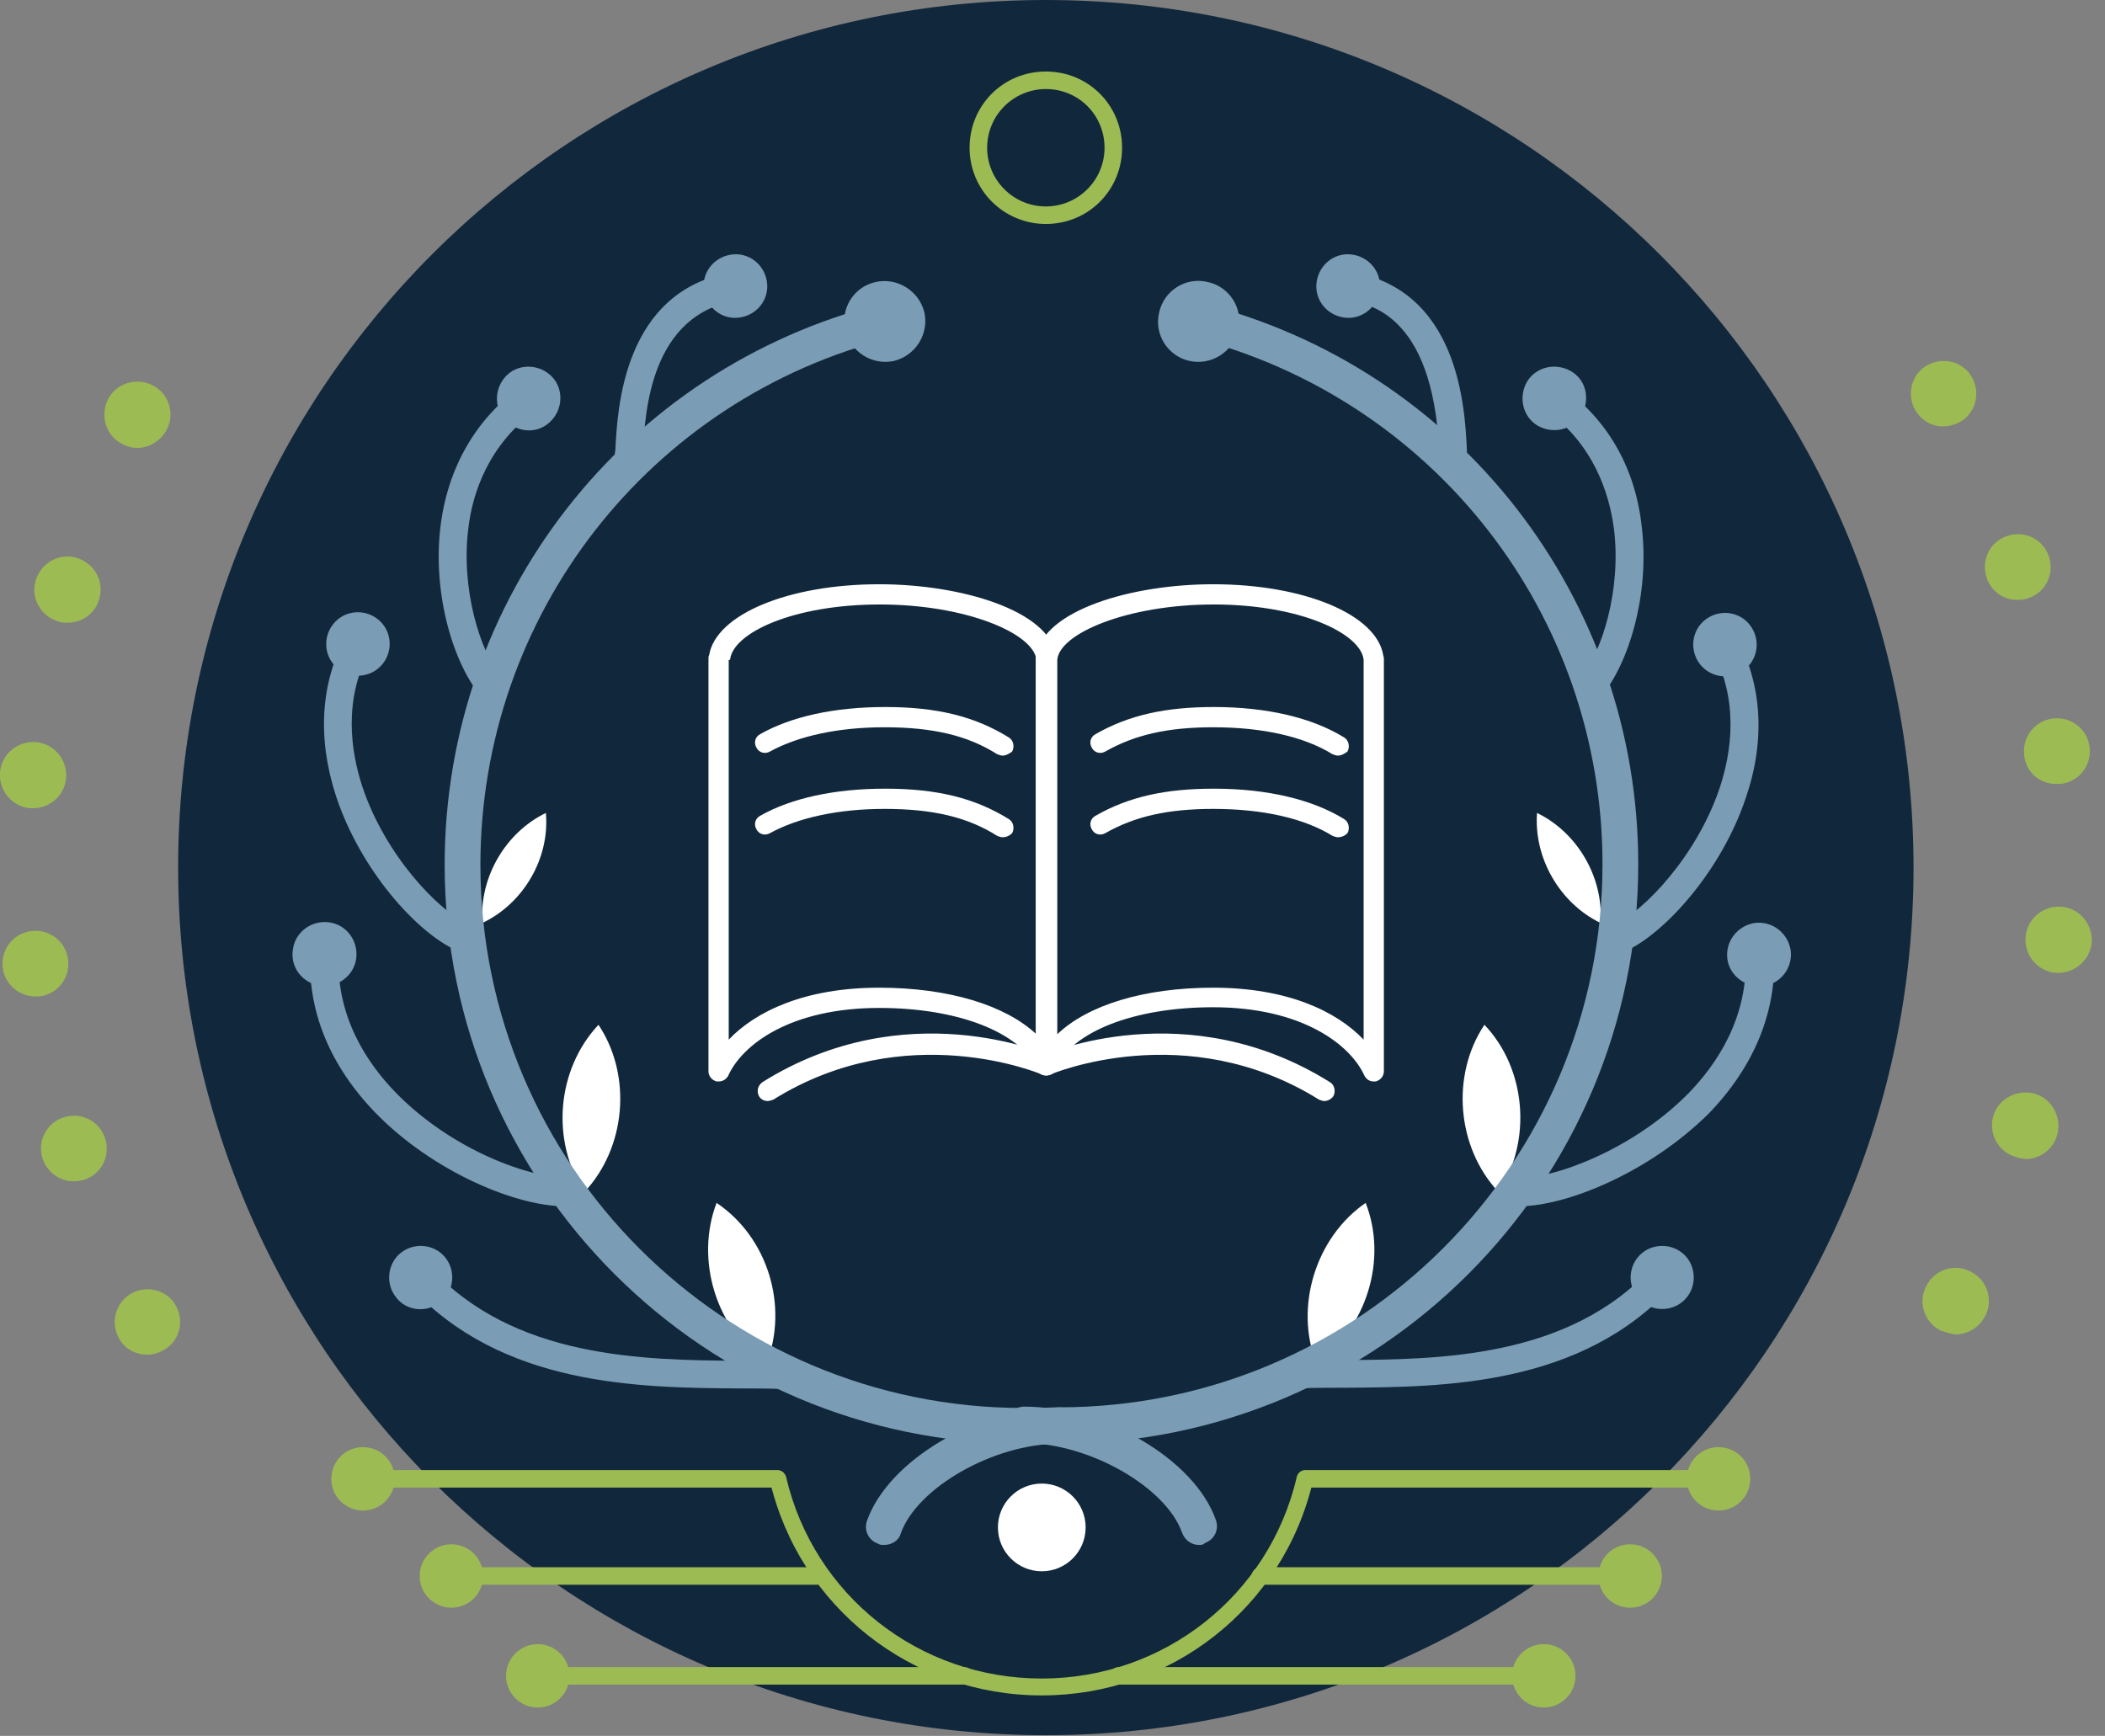 <svg width="97" height="80" viewBox="0 0 97 80" fill="none" xmlns="http://www.w3.org/2000/svg">
<rect x="0" y="0" width="97" height="80" fill="#808080" stroke="none"/>
<g clip-path="url(#clip0_1777_4124)">
<path d="M48.193 79.969C70.276 79.969 88.177 62.067 88.177 39.984C88.177 17.902 70.276 0 48.193 0C26.11 0 8.208 17.902 8.208 39.984C8.208 62.067 26.11 79.969 48.193 79.969Z" fill="#11283C"/>
<path d="M89.421 61.314C88.675 60.941 88.364 60.008 88.768 59.262C89.141 58.515 90.074 58.205 90.82 58.609C91.566 58.982 91.877 59.915 91.473 60.661C91.193 61.189 90.665 61.5 90.105 61.5C89.887 61.469 89.67 61.407 89.421 61.314ZM92.903 53.323C92.095 53.105 91.629 52.266 91.846 51.458C92.064 50.649 92.934 50.183 93.743 50.4C94.551 50.618 95.018 51.489 94.8 52.297C94.613 52.981 93.992 53.416 93.339 53.416C93.183 53.385 93.028 53.385 92.903 53.323ZM94.738 44.835C93.898 44.773 93.276 44.026 93.339 43.187C93.401 42.347 94.147 41.726 94.987 41.788C95.826 41.85 96.448 42.596 96.386 43.436C96.323 44.213 95.639 44.835 94.862 44.835C94.831 44.835 94.8 44.835 94.738 44.835ZM93.276 34.792C93.183 33.953 93.774 33.206 94.613 33.113C95.453 33.02 96.199 33.611 96.292 34.45C96.386 35.29 95.795 36.036 94.955 36.129C94.893 36.129 94.831 36.129 94.8 36.129C93.992 36.16 93.339 35.569 93.276 34.792ZM91.535 26.584C91.287 25.775 91.722 24.936 92.53 24.687C93.339 24.439 94.178 24.874 94.427 25.682C94.675 26.491 94.24 27.33 93.432 27.579C93.276 27.641 93.121 27.641 92.966 27.641C92.344 27.672 91.722 27.237 91.535 26.584ZM88.24 18.873C87.835 18.127 88.115 17.194 88.83 16.821C89.576 16.417 90.509 16.697 90.882 17.412C91.287 18.158 91.007 19.091 90.292 19.464C90.043 19.588 89.794 19.65 89.576 19.65C89.048 19.681 88.519 19.37 88.24 18.873Z" fill="#9DBB53"/>
<path d="M5.472 61.656C5.068 60.91 5.348 60.008 6.063 59.604C6.809 59.199 7.742 59.479 8.115 60.194C8.519 60.941 8.239 61.873 7.493 62.246C7.276 62.371 7.027 62.433 6.778 62.433C6.25 62.433 5.721 62.153 5.472 61.656ZM1.959 53.385C1.71 52.577 2.145 51.737 2.954 51.489C3.762 51.24 4.602 51.675 4.85 52.483C5.099 53.292 4.664 54.131 3.855 54.38C3.7 54.411 3.545 54.442 3.389 54.442C2.767 54.442 2.176 54.038 1.959 53.385ZM0.124 44.586C0.031 43.747 0.622 43.001 1.461 42.907C2.301 42.814 3.047 43.405 3.14 44.244C3.234 45.084 2.643 45.83 1.803 45.923C1.741 45.923 1.679 45.923 1.648 45.923C0.871 45.923 0.218 45.363 0.124 44.586ZM1.399 37.248C0.56 37.186 -0.062 36.44 1.22236e-05 35.6C0.062 34.761 0.808 34.139 1.648 34.201C2.487 34.264 3.109 35.01 3.047 35.849C2.985 36.658 2.301 37.248 1.524 37.248C1.492 37.248 1.43 37.248 1.399 37.248ZM2.674 28.636C1.866 28.387 1.399 27.548 1.648 26.739C1.897 25.931 2.736 25.465 3.545 25.713C4.353 25.962 4.819 26.802 4.571 27.61C4.384 28.294 3.762 28.698 3.109 28.698C2.954 28.698 2.829 28.698 2.674 28.636ZM5.628 20.459C4.881 20.086 4.602 19.153 4.975 18.407C5.348 17.66 6.281 17.381 7.027 17.754C7.773 18.127 8.084 19.059 7.68 19.806C7.4 20.334 6.871 20.645 6.312 20.645C6.094 20.645 5.845 20.583 5.628 20.459Z" fill="#9DBB53"/>
<path d="M35.849 68.558H16.634C16.417 68.558 16.23 68.372 16.23 68.154C16.23 67.936 16.417 67.75 16.634 67.75H35.818C36.036 67.75 36.222 67.936 36.222 68.154C36.222 68.372 36.067 68.558 35.849 68.558Z" fill="#9DBB53"/>
<path d="M16.728 69.615C15.919 69.615 15.266 68.962 15.266 68.154C15.266 67.346 15.919 66.693 16.728 66.693C17.536 66.693 18.189 67.346 18.189 68.154C18.189 68.962 17.536 69.615 16.728 69.615Z" fill="#9DBB53"/>
<path d="M37.684 73.035H20.738C20.521 73.035 20.334 72.849 20.334 72.631C20.334 72.414 20.521 72.227 20.738 72.227H37.684C37.901 72.227 38.088 72.414 38.088 72.631C38.088 72.849 37.901 73.035 37.684 73.035Z" fill="#9DBB53"/>
<path d="M20.801 74.093C21.608 74.093 22.262 73.438 22.262 72.631C22.262 71.824 21.608 71.17 20.801 71.17C19.994 71.17 19.339 71.824 19.339 72.631C19.339 73.438 19.994 74.093 20.801 74.093Z" fill="#9DBB53"/>
<path d="M44.431 77.637H24.718C24.501 77.637 24.314 77.451 24.314 77.233C24.314 77.015 24.501 76.829 24.718 76.829H44.431C44.648 76.829 44.835 77.015 44.835 77.233C44.835 77.451 44.648 77.637 44.431 77.637Z" fill="#9DBB53"/>
<path d="M24.78 78.694C25.587 78.694 26.242 78.04 26.242 77.233C26.242 76.426 25.587 75.772 24.78 75.772C23.973 75.772 23.319 76.426 23.319 77.233C23.319 78.04 23.973 78.694 24.78 78.694Z" fill="#9DBB53"/>
<path d="M79.285 68.558H60.163C59.946 68.558 59.759 68.372 59.759 68.154C59.759 67.936 59.946 67.75 60.163 67.75H79.285C79.502 67.75 79.689 67.936 79.689 68.154C79.689 68.372 79.502 68.558 79.285 68.558Z" fill="#9DBB53"/>
<path d="M79.192 66.693C80 66.693 80.653 67.346 80.653 68.154C80.653 68.962 80 69.615 79.192 69.615C78.383 69.615 77.73 68.962 77.73 68.154C77.73 67.346 78.383 66.693 79.192 66.693Z" fill="#9DBB53"/>
<path d="M75.181 73.035H58.08C57.862 73.035 57.676 72.849 57.676 72.631C57.676 72.414 57.862 72.227 58.08 72.227H75.181C75.398 72.227 75.585 72.414 75.585 72.631C75.585 72.849 75.398 73.035 75.181 73.035Z" fill="#9DBB53"/>
<path d="M75.118 74.093C75.925 74.093 76.58 73.438 76.58 72.631C76.58 71.824 75.925 71.17 75.118 71.17C74.311 71.17 73.657 71.824 73.657 72.631C73.657 73.438 74.311 74.093 75.118 74.093Z" fill="#9DBB53"/>
<path d="M71.201 77.637H51.551C51.333 77.637 51.147 77.451 51.147 77.233C51.147 77.015 51.333 76.829 51.551 76.829H71.201C71.418 76.829 71.605 77.015 71.605 77.233C71.605 77.451 71.418 77.637 71.201 77.637Z" fill="#9DBB53"/>
<path d="M71.139 78.694C71.946 78.694 72.6 78.04 72.6 77.233C72.6 76.426 71.946 75.772 71.139 75.772C70.332 75.772 69.677 76.426 69.677 77.233C69.677 78.04 70.332 78.694 71.139 78.694Z" fill="#9DBB53"/>
<path d="M48.006 78.135C42.005 78.135 36.844 74.061 35.476 68.247C35.414 68.03 35.569 67.843 35.756 67.781C35.974 67.719 36.16 67.874 36.222 68.061C37.497 73.533 42.347 77.357 48.006 77.357C53.634 77.357 58.484 73.533 59.759 68.061C59.821 67.843 60.008 67.719 60.225 67.781C60.443 67.843 60.567 68.03 60.505 68.247C59.137 74.093 53.976 78.135 48.006 78.135Z" fill="#9DBB53"/>
<path d="M60.661 62.837C59.635 60.225 60.63 57.023 62.93 55.437C63.956 58.049 62.962 61.22 60.661 62.837Z" fill="white"/>
<path d="M69.056 54.94C67.128 52.888 66.848 49.561 68.403 47.229C70.33 49.25 70.61 52.577 69.056 54.94Z" fill="white"/>
<path d="M73.751 42.534C71.885 41.632 70.672 39.549 70.828 37.466C72.693 38.368 73.906 40.451 73.751 42.534Z" fill="white"/>
<path d="M48.815 66.537C48.348 66.537 47.975 66.164 47.975 65.698C47.975 65.231 48.348 64.858 48.815 64.858C62.62 64.858 73.844 53.634 73.844 39.829C73.844 28.325 66.071 18.376 54.94 15.546C54.505 15.422 54.225 14.987 54.349 14.551C54.474 14.116 54.909 13.836 55.344 13.961C67.221 16.945 75.492 27.579 75.492 39.829C75.492 54.567 63.521 66.537 48.815 66.537Z" fill="#7A9CB4"/>
<path d="M54.816 16.634C53.821 16.417 53.168 15.422 53.416 14.396C53.634 13.401 54.629 12.748 55.655 12.997C56.65 13.214 57.303 14.209 57.054 15.235C56.805 16.23 55.81 16.852 54.816 16.634Z" fill="#7A9CB4"/>
<path d="M59.262 64.05C58.92 64.05 58.64 63.801 58.609 63.428C58.578 63.086 58.857 62.775 59.199 62.744C60.008 62.682 60.91 62.682 61.904 62.682C66.288 62.651 72.32 62.62 76.176 58.36C76.424 58.08 76.829 58.08 77.077 58.329C77.357 58.578 77.357 58.982 77.109 59.23C72.88 63.894 66.537 63.925 61.904 63.956C60.941 63.956 60.039 63.956 59.293 64.019C59.293 64.05 59.293 64.05 59.262 64.05Z" fill="#7A9CB4"/>
<path d="M75.461 57.956C75.958 57.334 76.891 57.241 77.513 57.738C78.135 58.236 78.228 59.168 77.73 59.79C77.233 60.412 76.3 60.505 75.678 60.008C75.056 59.51 74.963 58.578 75.461 57.956Z" fill="#7A9CB4"/>
<path d="M69.988 55.593C69.926 55.593 69.895 55.593 69.833 55.593C69.46 55.593 69.18 55.282 69.211 54.909C69.211 54.535 69.522 54.256 69.895 54.287C71.543 54.349 75.212 53.012 77.793 50.4C79.098 49.063 80.591 46.887 80.435 43.964C80.404 43.591 80.684 43.311 81.057 43.28C81.43 43.249 81.71 43.529 81.741 43.902C81.897 46.576 80.84 49.157 78.725 51.333C76.02 54.007 72.227 55.593 69.988 55.593Z" fill="#7A9CB4"/>
<path d="M79.596 44.182C79.503 43.374 80.062 42.658 80.871 42.534C81.679 42.441 82.394 43.001 82.519 43.809C82.612 44.617 82.052 45.332 81.244 45.457C80.435 45.519 79.689 44.959 79.596 44.182Z" fill="#7A9CB4"/>
<path d="M74.652 43.871C74.403 43.871 74.155 43.716 74.061 43.498C73.906 43.187 74.061 42.783 74.372 42.627C75.74 42.006 78.197 39.456 79.254 36.285C79.782 34.668 80.156 32.274 78.881 29.942C78.694 29.631 78.819 29.227 79.129 29.071C79.44 28.885 79.845 29.009 80 29.32C81.182 31.497 81.368 34.046 80.466 36.72C79.347 40.109 76.735 43.001 74.901 43.84C74.839 43.871 74.746 43.871 74.652 43.871Z" fill="#7A9CB4"/>
<path d="M78.259 30.502C77.824 29.817 78.01 28.916 78.694 28.48C79.378 28.045 80.28 28.232 80.715 28.916C81.15 29.6 80.964 30.502 80.28 30.937C79.627 31.372 78.694 31.186 78.259 30.502Z" fill="#7A9CB4"/>
<path d="M73.315 32.305C73.16 32.305 73.004 32.243 72.88 32.149C72.6 31.901 72.569 31.496 72.818 31.248C73.844 30.035 74.715 27.143 74.373 24.376C74.155 22.728 73.44 20.459 71.17 18.842C70.89 18.624 70.797 18.22 71.014 17.94C71.232 17.66 71.636 17.567 71.916 17.785C74.031 19.277 75.336 21.485 75.647 24.221C76.052 27.454 74.994 30.688 73.782 32.087C73.689 32.212 73.502 32.305 73.315 32.305Z" fill="#7A9CB4"/>
<path d="M70.859 19.619C70.175 19.215 69.957 18.313 70.362 17.598C70.766 16.914 71.667 16.697 72.382 17.101C73.098 17.505 73.284 18.407 72.88 19.122C72.476 19.806 71.574 20.023 70.859 19.619Z" fill="#7A9CB4"/>
<path d="M67.004 21.796C66.662 21.796 66.382 21.547 66.351 21.205C66.351 21.081 66.351 20.956 66.32 20.77C66.009 14.396 63.024 13.96 61.904 13.805C61.562 13.743 61.314 13.432 61.345 13.059C61.407 12.717 61.718 12.468 62.091 12.499C67.252 13.245 67.501 18.842 67.594 20.707C67.594 20.863 67.594 20.987 67.625 21.081C67.656 21.423 67.377 21.765 67.035 21.765C67.066 21.796 67.035 21.796 67.004 21.796Z" fill="#7A9CB4"/>
<path d="M62.029 14.645C61.22 14.582 60.599 13.898 60.661 13.09C60.723 12.281 61.407 11.66 62.215 11.722C63.024 11.784 63.646 12.468 63.583 13.276C63.521 14.085 62.837 14.707 62.029 14.645Z" fill="#7A9CB4"/>
<path d="M40.731 71.201C40.637 71.201 40.544 71.201 40.451 71.139C40.016 70.983 39.798 70.517 39.953 70.082C40.948 67.283 45.084 64.858 48.784 64.858C49.25 64.858 49.623 65.231 49.623 65.698C49.623 66.164 49.25 66.537 48.784 66.537C45.799 66.537 42.254 68.558 41.508 70.672C41.415 71.014 41.073 71.201 40.731 71.201Z" fill="#7A9CB4"/>
<path d="M35.321 62.837C32.989 61.252 32.025 58.049 33.02 55.437C35.383 57.023 36.347 60.194 35.321 62.837Z" fill="white"/>
<path d="M26.926 54.94C25.371 52.577 25.651 49.281 27.579 47.229C29.133 49.561 28.854 52.888 26.926 54.94Z" fill="white"/>
<path d="M22.231 42.534C22.076 40.451 23.288 38.368 25.154 37.466C25.34 39.549 24.128 41.632 22.231 42.534Z" fill="white"/>
<path d="M47.167 66.537C32.46 66.537 20.49 54.567 20.49 39.86C20.49 27.61 28.76 16.976 40.637 13.991C41.073 13.867 41.539 14.147 41.632 14.582C41.726 15.017 41.477 15.484 41.042 15.577C29.911 18.375 22.138 28.356 22.138 39.86C22.138 53.665 33.362 64.889 47.167 64.889C47.633 64.889 48.006 65.262 48.006 65.729C48.006 66.195 47.633 66.537 47.167 66.537Z" fill="#7A9CB4"/>
<path d="M40.358 12.996C41.352 12.779 42.347 13.401 42.596 14.396C42.814 15.391 42.192 16.386 41.197 16.634C40.202 16.852 39.207 16.23 38.958 15.235C38.71 14.24 39.331 13.214 40.358 12.996Z" fill="#7A9CB4"/>
<path d="M36.72 64.05H36.689C35.911 63.988 35.01 63.988 34.077 63.988C29.444 63.956 23.102 63.894 18.873 59.262C18.624 58.982 18.655 58.578 18.904 58.36C19.184 58.111 19.588 58.142 19.806 58.391C23.661 62.62 29.662 62.682 34.077 62.713C35.041 62.713 35.974 62.713 36.782 62.775C37.124 62.806 37.404 63.117 37.373 63.459C37.342 63.801 37.062 64.05 36.72 64.05Z" fill="#7A9CB4"/>
<path d="M18.251 59.79C17.754 59.168 17.847 58.236 18.469 57.738C19.091 57.241 20.023 57.334 20.521 57.956C21.018 58.578 20.925 59.51 20.303 60.008C19.681 60.505 18.749 60.443 18.251 59.79Z" fill="#7A9CB4"/>
<path d="M26.024 55.593C23.785 55.593 19.961 54.007 17.318 51.302C15.204 49.126 14.147 46.576 14.302 43.871C14.333 43.529 14.613 43.249 14.986 43.249C15.328 43.28 15.608 43.591 15.608 43.933C15.453 46.856 16.945 49.032 18.251 50.369C20.832 53.012 24.47 54.318 26.148 54.256C26.491 54.256 26.801 54.536 26.832 54.878C26.832 55.251 26.553 55.531 26.211 55.562C26.117 55.593 26.055 55.593 26.024 55.593Z" fill="#7A9CB4"/>
<path d="M13.494 43.778C13.587 42.969 14.334 42.41 15.142 42.503C15.95 42.596 16.51 43.343 16.417 44.151C16.323 44.959 15.577 45.519 14.769 45.426C13.96 45.333 13.37 44.586 13.494 43.778Z" fill="#7A9CB4"/>
<path d="M21.329 43.871C21.236 43.871 21.143 43.84 21.049 43.809C19.184 42.97 16.603 40.078 15.484 36.689C14.613 34.015 14.769 31.465 15.95 29.289C16.137 28.978 16.51 28.854 16.821 29.04C17.132 29.227 17.256 29.6 17.07 29.911C15.795 32.243 16.168 34.637 16.697 36.254C17.754 39.425 20.21 41.975 21.578 42.596C21.889 42.752 22.044 43.125 21.889 43.467C21.796 43.747 21.578 43.871 21.329 43.871Z" fill="#7A9CB4"/>
<path d="M15.266 28.885C15.702 28.201 16.603 28.014 17.287 28.45C17.971 28.885 18.158 29.787 17.723 30.471C17.287 31.154 16.386 31.341 15.702 30.906C15.018 30.471 14.831 29.569 15.266 28.885Z" fill="#7A9CB4"/>
<path d="M22.666 32.305C22.48 32.305 22.293 32.243 22.169 32.087C20.956 30.688 19.899 27.454 20.303 24.221C20.645 21.516 21.951 19.277 24.034 17.785C24.314 17.567 24.718 17.66 24.936 17.94C25.154 18.22 25.06 18.624 24.78 18.842C22.511 20.459 21.765 22.728 21.578 24.376C21.236 27.112 22.107 30.035 23.133 31.248C23.381 31.527 23.319 31.932 23.07 32.149C22.946 32.243 22.822 32.305 22.666 32.305Z" fill="#7A9CB4"/>
<path d="M23.599 17.101C24.283 16.697 25.185 16.914 25.62 17.598C26.024 18.282 25.806 19.184 25.122 19.619C24.438 20.054 23.537 19.806 23.101 19.122C22.697 18.438 22.915 17.536 23.599 17.101Z" fill="#7A9CB4"/>
<path d="M28.978 21.796C28.947 21.796 28.947 21.796 28.916 21.796C28.574 21.765 28.294 21.454 28.325 21.112C28.325 21.018 28.325 20.894 28.356 20.739C28.449 18.904 28.698 13.308 33.859 12.53C34.201 12.468 34.543 12.717 34.605 13.09C34.668 13.432 34.419 13.774 34.046 13.836C29.942 14.427 29.724 19.06 29.631 20.801C29.631 20.956 29.631 21.112 29.6 21.236C29.6 21.547 29.289 21.796 28.978 21.796Z" fill="#7A9CB4"/>
<path d="M33.797 11.722C34.605 11.66 35.29 12.281 35.352 13.09C35.414 13.898 34.792 14.582 33.984 14.645C33.175 14.707 32.491 14.085 32.429 13.276C32.367 12.468 32.989 11.784 33.797 11.722Z" fill="#7A9CB4"/>
<path d="M55.251 71.201C54.909 71.201 54.598 70.983 54.473 70.641C53.727 68.527 50.183 66.506 47.198 66.506C46.731 66.506 46.358 66.133 46.358 65.667C46.358 65.2 46.731 64.827 47.198 64.827C50.929 64.827 55.064 67.283 56.028 70.051C56.184 70.486 55.966 70.952 55.531 71.108C55.437 71.201 55.344 71.201 55.251 71.201Z" fill="#7A9CB4"/>
<path d="M48.006 72.414C49.122 72.414 50.027 71.509 50.027 70.393C50.027 69.276 49.122 68.372 48.006 68.372C46.89 68.372 45.985 69.276 45.985 70.393C45.985 71.509 46.89 72.414 48.006 72.414Z" fill="white"/>
<path d="M48.193 10.322C46.265 10.322 44.679 8.768 44.679 6.809C44.679 4.85 46.234 3.296 48.193 3.296C50.151 3.296 51.706 4.85 51.706 6.809C51.706 8.768 50.151 10.322 48.193 10.322ZM48.193 4.104C46.7 4.104 45.488 5.317 45.488 6.809C45.488 8.301 46.7 9.514 48.193 9.514C49.685 9.514 50.898 8.301 50.898 6.809C50.898 5.317 49.716 4.104 48.193 4.104Z" fill="#9DBB53"/>
<path d="M63.304 49.841C63.117 49.841 62.962 49.747 62.868 49.561C62.215 48.131 59.977 46.42 55.904 46.42C52.266 46.42 49.405 47.54 48.628 49.25C48.535 49.437 48.317 49.561 48.099 49.499C47.882 49.437 47.726 49.25 47.726 49.032V30.346C47.726 30.284 47.726 30.253 47.758 30.191C48.099 28.138 52.11 26.926 55.904 26.926C60.101 26.926 63.428 28.325 63.739 30.191C63.739 30.221 63.77 30.284 63.77 30.346V49.374C63.77 49.592 63.614 49.779 63.397 49.841C63.366 49.841 63.335 49.841 63.304 49.841ZM55.904 45.519C59.324 45.519 61.593 46.607 62.837 47.913V30.439V30.408C62.713 29.195 59.914 27.858 55.935 27.858C51.955 27.858 48.815 29.195 48.721 30.408V30.439V47.664C50.12 46.327 52.701 45.519 55.904 45.519Z" fill="white"/>
<path d="M61.656 38.585C61.562 38.585 61.5 38.554 61.407 38.523C60.101 37.715 58.205 37.279 55.904 37.279C53.821 37.279 52.297 37.621 50.929 38.399C50.711 38.523 50.431 38.461 50.307 38.212C50.183 37.995 50.245 37.715 50.494 37.59C52.017 36.72 53.696 36.347 55.935 36.347C58.391 36.347 60.474 36.844 61.935 37.746C62.153 37.87 62.215 38.181 62.091 38.399C61.967 38.523 61.811 38.585 61.656 38.585Z" fill="white"/>
<path d="M61.656 34.823C61.562 34.823 61.5 34.792 61.407 34.761C60.101 33.953 58.205 33.517 55.904 33.517C53.821 33.517 52.297 33.859 50.929 34.637C50.711 34.761 50.431 34.699 50.307 34.45C50.183 34.232 50.245 33.953 50.494 33.828C52.017 32.958 53.696 32.584 55.935 32.584C58.391 32.584 60.474 33.082 61.935 33.984C62.153 34.108 62.215 34.419 62.091 34.637C61.967 34.73 61.811 34.823 61.656 34.823Z" fill="white"/>
<path d="M46.203 38.585C46.11 38.585 46.047 38.554 45.954 38.523C44.586 37.653 42.969 37.279 40.762 37.279C38.616 37.279 36.782 37.684 35.476 38.399C35.258 38.523 34.979 38.461 34.854 38.212C34.73 37.995 34.792 37.715 35.041 37.59C36.471 36.782 38.461 36.347 40.793 36.347C43.187 36.347 44.928 36.782 46.483 37.746C46.7 37.87 46.763 38.181 46.638 38.399C46.514 38.523 46.358 38.585 46.203 38.585Z" fill="white"/>
<path d="M46.203 34.823C46.11 34.823 46.047 34.792 45.954 34.761C44.586 33.89 42.969 33.517 40.762 33.517C38.616 33.517 36.782 33.921 35.476 34.637C35.258 34.761 34.979 34.699 34.854 34.45C34.73 34.232 34.792 33.953 35.041 33.828C36.471 33.02 38.461 32.584 40.793 32.584C43.187 32.584 44.928 33.02 46.483 33.984C46.7 34.108 46.763 34.419 46.638 34.637C46.514 34.73 46.358 34.823 46.203 34.823Z" fill="white"/>
<path d="M33.113 49.841C33.082 49.841 33.051 49.841 33.02 49.841C32.802 49.779 32.647 49.592 32.647 49.374V30.346C32.647 30.284 32.647 30.253 32.678 30.191C32.989 28.325 36.316 26.926 40.513 26.926C44.306 26.926 48.317 28.138 48.659 30.191C48.659 30.221 48.69 30.284 48.69 30.346V49.063C48.69 49.281 48.535 49.468 48.317 49.53C48.099 49.592 47.882 49.468 47.789 49.281C47.011 47.571 44.151 46.452 40.513 46.452C36.44 46.452 34.201 48.131 33.548 49.592C33.455 49.747 33.3 49.841 33.113 49.841ZM33.58 30.439V47.913C34.823 46.607 37.093 45.519 40.513 45.519C43.715 45.519 46.327 46.327 47.758 47.664V30.439V30.408C47.633 29.195 44.524 27.858 40.544 27.858C36.564 27.858 33.766 29.164 33.642 30.408C33.58 30.408 33.58 30.408 33.58 30.439Z" fill="white"/>
<path d="M35.383 50.742C35.227 50.742 35.072 50.68 34.979 50.525C34.854 50.307 34.916 50.027 35.134 49.872C41.695 45.767 48.131 48.535 48.41 48.659C48.659 48.752 48.752 49.032 48.659 49.281C48.566 49.53 48.286 49.623 48.037 49.53C47.975 49.499 41.757 46.856 35.632 50.68C35.538 50.711 35.445 50.742 35.383 50.742Z" fill="white"/>
<path d="M61.034 50.742C60.941 50.742 60.878 50.711 60.785 50.68C54.66 46.856 48.442 49.499 48.379 49.53C48.131 49.623 47.882 49.53 47.758 49.281C47.664 49.032 47.758 48.783 48.006 48.659C48.286 48.535 54.722 45.767 61.283 49.872C61.5 49.996 61.562 50.307 61.438 50.525C61.345 50.649 61.189 50.742 61.034 50.742Z" fill="white"/>
</g>
<defs>
<clipPath id="clip0_1777_4124">
<rect width="96.385" height="80" fill="white"/>
</clipPath>
</defs>
</svg>
